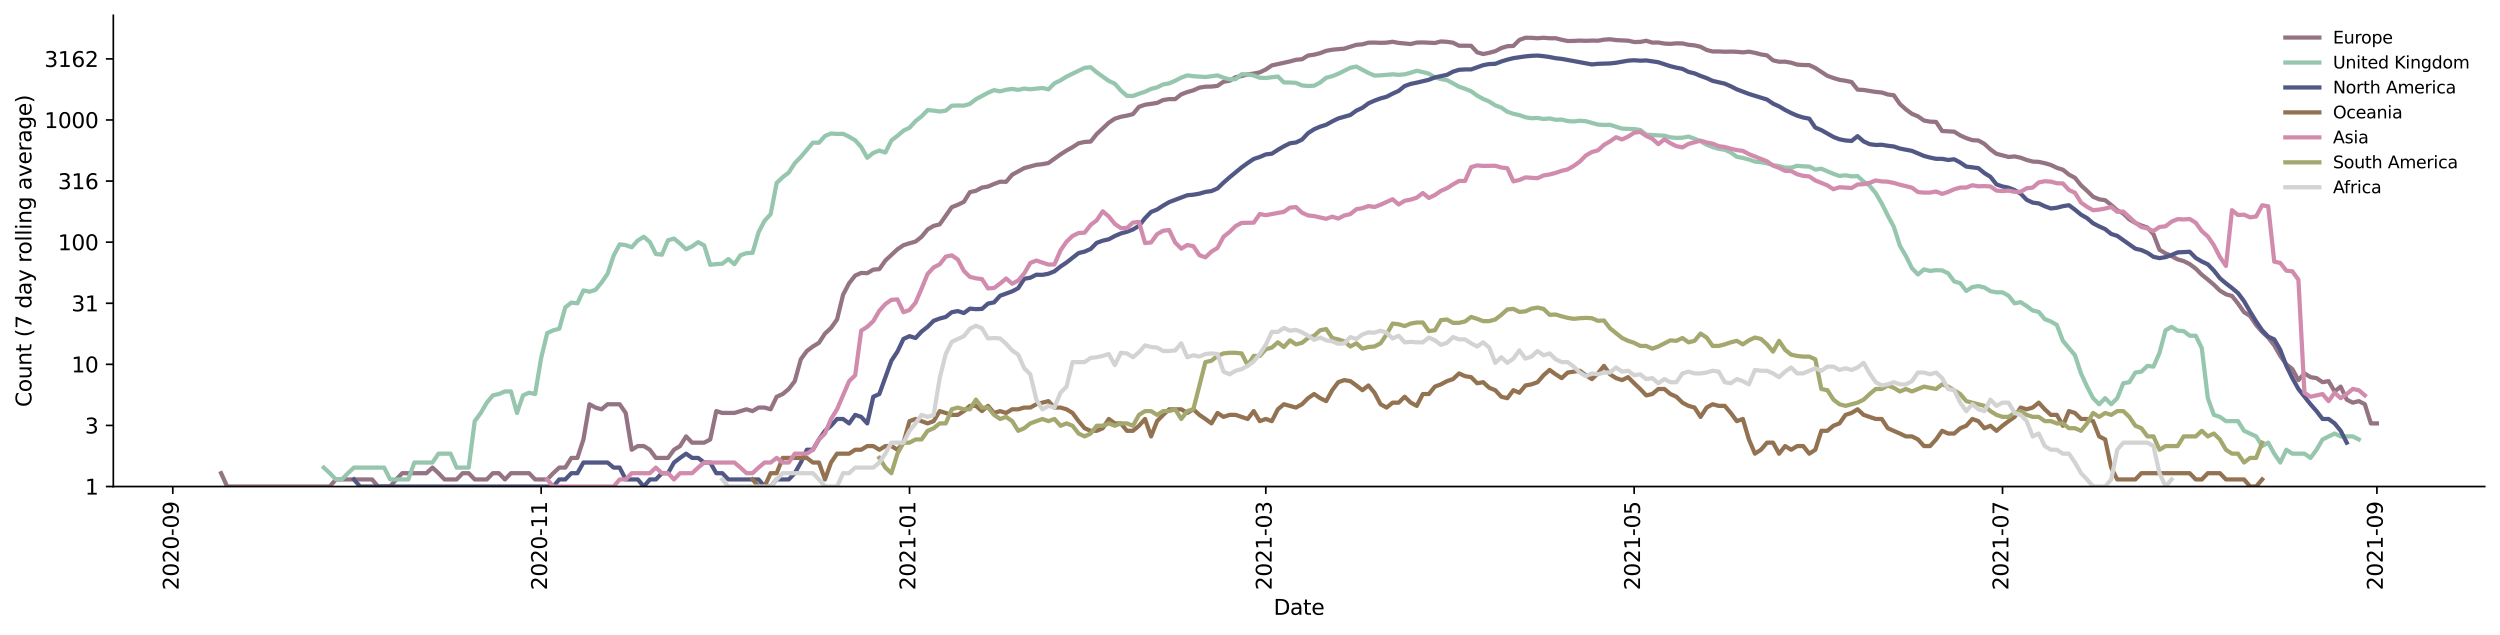 <?xml version="1.0" encoding="utf-8" standalone="no"?>
<!DOCTYPE svg PUBLIC "-//W3C//DTD SVG 1.1//EN"
  "http://www.w3.org/Graphics/SVG/1.1/DTD/svg11.dtd">
<svg height="298.621pt" version="1.1" viewBox="0 0 1176.528 298.621" width="1176.528pt" xmlns="http://www.w3.org/2000/svg" xmlns:xlink="http://www.w3.org/1999/xlink">
 <defs>
  <style type="text/css">*{stroke-linecap:butt;stroke-linejoin:round;}</style>
 </defs>
 <g id="figure_1">
  <g id="patch_1">
   <path d="M 0 298.621 
L 1176.528 298.621 
L 1176.528 0 
L 0 0 
z
" style="fill:#ffffff;"/>
  </g>
  <g id="axes_1">
   <g id="patch_2">
    <path d="M 53.328 228.96 
L 1169.328 228.96 
L 1169.328 7.2 
L 53.328 7.2 
z
" style="fill:#ffffff;"/>
   </g>
   <g id="matplotlib.axis_1">
    <g id="xtick_1">
     <g id="line2d_1">
      <defs>
       <path d="M 0 0 
L 0 3.5 
" id="m7e4ccd0bff" style="stroke:#000000;stroke-width:0.8;"/>
      </defs>
      <g>
       <use style="stroke:#000000;stroke-width:0.8;" x="81.32" xlink:href="#m7e4ccd0bff" y="228.96"/>
      </g>
     </g>
     <g id="text_1">
      <!-- 2020-09 -->
      <g transform="translate(84.08 277.743)rotate(-90)scale(0.1 -0.1)">
       <defs>
        <path d="M 1228 531 
L 3431 531 
L 3431 0 
L 469 0 
L 469 531 
Q 828 903 1448 1529 
Q 2069 2156 2228 2338 
Q 2531 2678 2651 2914 
Q 2772 3150 2772 3378 
Q 2772 3750 2511 3984 
Q 2250 4219 1831 4219 
Q 1534 4219 1204 4116 
Q 875 4013 500 3803 
L 500 4441 
Q 881 4594 1212 4672 
Q 1544 4750 1819 4750 
Q 2544 4750 2975 4387 
Q 3406 4025 3406 3419 
Q 3406 3131 3298 2873 
Q 3191 2616 2906 2266 
Q 2828 2175 2409 1742 
Q 1991 1309 1228 531 
z
" id="DejaVuSans-32" transform="scale(0.016)"/>
        <path d="M 2034 4250 
Q 1547 4250 1301 3770 
Q 1056 3291 1056 2328 
Q 1056 1369 1301 889 
Q 1547 409 2034 409 
Q 2525 409 2770 889 
Q 3016 1369 3016 2328 
Q 3016 3291 2770 3770 
Q 2525 4250 2034 4250 
z
M 2034 4750 
Q 2819 4750 3233 4129 
Q 3647 3509 3647 2328 
Q 3647 1150 3233 529 
Q 2819 -91 2034 -91 
Q 1250 -91 836 529 
Q 422 1150 422 2328 
Q 422 3509 836 4129 
Q 1250 4750 2034 4750 
z
" id="DejaVuSans-30" transform="scale(0.016)"/>
        <path d="M 313 2009 
L 1997 2009 
L 1997 1497 
L 313 1497 
L 313 2009 
z
" id="DejaVuSans-2d" transform="scale(0.016)"/>
        <path d="M 703 97 
L 703 672 
Q 941 559 1184 500 
Q 1428 441 1663 441 
Q 2288 441 2617 861 
Q 2947 1281 2994 2138 
Q 2813 1869 2534 1725 
Q 2256 1581 1919 1581 
Q 1219 1581 811 2004 
Q 403 2428 403 3163 
Q 403 3881 828 4315 
Q 1253 4750 1959 4750 
Q 2769 4750 3195 4129 
Q 3622 3509 3622 2328 
Q 3622 1225 3098 567 
Q 2575 -91 1691 -91 
Q 1453 -91 1209 -44 
Q 966 3 703 97 
z
M 1959 2075 
Q 2384 2075 2632 2365 
Q 2881 2656 2881 3163 
Q 2881 3666 2632 3958 
Q 2384 4250 1959 4250 
Q 1534 4250 1286 3958 
Q 1038 3666 1038 3163 
Q 1038 2656 1286 2365 
Q 1534 2075 1959 2075 
z
" id="DejaVuSans-39" transform="scale(0.016)"/>
       </defs>
       <use xlink:href="#DejaVuSans-32"/>
       <use x="63.623" xlink:href="#DejaVuSans-30"/>
       <use x="127.246" xlink:href="#DejaVuSans-32"/>
       <use x="190.869" xlink:href="#DejaVuSans-30"/>
       <use x="254.492" xlink:href="#DejaVuSans-2d"/>
       <use x="290.576" xlink:href="#DejaVuSans-30"/>
       <use x="354.199" xlink:href="#DejaVuSans-39"/>
      </g>
     </g>
    </g>
    <g id="xtick_2">
     <g id="line2d_2">
      <g>
       <use style="stroke:#000000;stroke-width:0.8;" x="254.674" xlink:href="#m7e4ccd0bff" y="228.96"/>
      </g>
     </g>
     <g id="text_2">
      <!-- 2020-11 -->
      <g transform="translate(257.434 277.743)rotate(-90)scale(0.1 -0.1)">
       <defs>
        <path d="M 794 531 
L 1825 531 
L 1825 4091 
L 703 3866 
L 703 4441 
L 1819 4666 
L 2450 4666 
L 2450 531 
L 3481 531 
L 3481 0 
L 794 0 
L 794 531 
z
" id="DejaVuSans-31" transform="scale(0.016)"/>
       </defs>
       <use xlink:href="#DejaVuSans-32"/>
       <use x="63.623" xlink:href="#DejaVuSans-30"/>
       <use x="127.246" xlink:href="#DejaVuSans-32"/>
       <use x="190.869" xlink:href="#DejaVuSans-30"/>
       <use x="254.492" xlink:href="#DejaVuSans-2d"/>
       <use x="290.576" xlink:href="#DejaVuSans-31"/>
       <use x="354.199" xlink:href="#DejaVuSans-31"/>
      </g>
     </g>
    </g>
    <g id="xtick_3">
     <g id="line2d_3">
      <g>
       <use style="stroke:#000000;stroke-width:0.8;" x="428.028" xlink:href="#m7e4ccd0bff" y="228.96"/>
      </g>
     </g>
     <g id="text_3">
      <!-- 2021-01 -->
      <g transform="translate(430.787 277.743)rotate(-90)scale(0.1 -0.1)">
       <use xlink:href="#DejaVuSans-32"/>
       <use x="63.623" xlink:href="#DejaVuSans-30"/>
       <use x="127.246" xlink:href="#DejaVuSans-32"/>
       <use x="190.869" xlink:href="#DejaVuSans-31"/>
       <use x="254.492" xlink:href="#DejaVuSans-2d"/>
       <use x="290.576" xlink:href="#DejaVuSans-30"/>
       <use x="354.199" xlink:href="#DejaVuSans-31"/>
      </g>
     </g>
    </g>
    <g id="xtick_4">
     <g id="line2d_4">
      <g>
       <use style="stroke:#000000;stroke-width:0.8;" x="595.698" xlink:href="#m7e4ccd0bff" y="228.96"/>
      </g>
     </g>
     <g id="text_4">
      <!-- 2021-03 -->
      <g transform="translate(598.457 277.743)rotate(-90)scale(0.1 -0.1)">
       <defs>
        <path d="M 2597 2516 
Q 3050 2419 3304 2112 
Q 3559 1806 3559 1356 
Q 3559 666 3084 287 
Q 2609 -91 1734 -91 
Q 1441 -91 1130 -33 
Q 819 25 488 141 
L 488 750 
Q 750 597 1062 519 
Q 1375 441 1716 441 
Q 2309 441 2620 675 
Q 2931 909 2931 1356 
Q 2931 1769 2642 2001 
Q 2353 2234 1838 2234 
L 1294 2234 
L 1294 2753 
L 1863 2753 
Q 2328 2753 2575 2939 
Q 2822 3125 2822 3475 
Q 2822 3834 2567 4026 
Q 2313 4219 1838 4219 
Q 1578 4219 1281 4162 
Q 984 4106 628 3988 
L 628 4550 
Q 988 4650 1302 4700 
Q 1616 4750 1894 4750 
Q 2613 4750 3031 4423 
Q 3450 4097 3450 3541 
Q 3450 3153 3228 2886 
Q 3006 2619 2597 2516 
z
" id="DejaVuSans-33" transform="scale(0.016)"/>
       </defs>
       <use xlink:href="#DejaVuSans-32"/>
       <use x="63.623" xlink:href="#DejaVuSans-30"/>
       <use x="127.246" xlink:href="#DejaVuSans-32"/>
       <use x="190.869" xlink:href="#DejaVuSans-31"/>
       <use x="254.492" xlink:href="#DejaVuSans-2d"/>
       <use x="290.576" xlink:href="#DejaVuSans-30"/>
       <use x="354.199" xlink:href="#DejaVuSans-33"/>
      </g>
     </g>
    </g>
    <g id="xtick_5">
     <g id="line2d_5">
      <g>
       <use style="stroke:#000000;stroke-width:0.8;" x="769.052" xlink:href="#m7e4ccd0bff" y="228.96"/>
      </g>
     </g>
     <g id="text_5">
      <!-- 2021-05 -->
      <g transform="translate(771.811 277.743)rotate(-90)scale(0.1 -0.1)">
       <defs>
        <path d="M 691 4666 
L 3169 4666 
L 3169 4134 
L 1269 4134 
L 1269 2991 
Q 1406 3038 1543 3061 
Q 1681 3084 1819 3084 
Q 2600 3084 3056 2656 
Q 3513 2228 3513 1497 
Q 3513 744 3044 326 
Q 2575 -91 1722 -91 
Q 1428 -91 1123 -41 
Q 819 9 494 109 
L 494 744 
Q 775 591 1075 516 
Q 1375 441 1709 441 
Q 2250 441 2565 725 
Q 2881 1009 2881 1497 
Q 2881 1984 2565 2268 
Q 2250 2553 1709 2553 
Q 1456 2553 1204 2497 
Q 953 2441 691 2322 
L 691 4666 
z
" id="DejaVuSans-35" transform="scale(0.016)"/>
       </defs>
       <use xlink:href="#DejaVuSans-32"/>
       <use x="63.623" xlink:href="#DejaVuSans-30"/>
       <use x="127.246" xlink:href="#DejaVuSans-32"/>
       <use x="190.869" xlink:href="#DejaVuSans-31"/>
       <use x="254.492" xlink:href="#DejaVuSans-2d"/>
       <use x="290.576" xlink:href="#DejaVuSans-30"/>
       <use x="354.199" xlink:href="#DejaVuSans-35"/>
      </g>
     </g>
    </g>
    <g id="xtick_6">
     <g id="line2d_6">
      <g>
       <use style="stroke:#000000;stroke-width:0.8;" x="942.405" xlink:href="#m7e4ccd0bff" y="228.96"/>
      </g>
     </g>
     <g id="text_6">
      <!-- 2021-07 -->
      <g transform="translate(945.165 277.743)rotate(-90)scale(0.1 -0.1)">
       <defs>
        <path d="M 525 4666 
L 3525 4666 
L 3525 4397 
L 1831 0 
L 1172 0 
L 2766 4134 
L 525 4134 
L 525 4666 
z
" id="DejaVuSans-37" transform="scale(0.016)"/>
       </defs>
       <use xlink:href="#DejaVuSans-32"/>
       <use x="63.623" xlink:href="#DejaVuSans-30"/>
       <use x="127.246" xlink:href="#DejaVuSans-32"/>
       <use x="190.869" xlink:href="#DejaVuSans-31"/>
       <use x="254.492" xlink:href="#DejaVuSans-2d"/>
       <use x="290.576" xlink:href="#DejaVuSans-30"/>
       <use x="354.199" xlink:href="#DejaVuSans-37"/>
      </g>
     </g>
    </g>
    <g id="xtick_7">
     <g id="line2d_7">
      <g>
       <use style="stroke:#000000;stroke-width:0.8;" x="1118.601" xlink:href="#m7e4ccd0bff" y="228.96"/>
      </g>
     </g>
     <g id="text_7">
      <!-- 2021-09 -->
      <g transform="translate(1121.36 277.743)rotate(-90)scale(0.1 -0.1)">
       <use xlink:href="#DejaVuSans-32"/>
       <use x="63.623" xlink:href="#DejaVuSans-30"/>
       <use x="127.246" xlink:href="#DejaVuSans-32"/>
       <use x="190.869" xlink:href="#DejaVuSans-31"/>
       <use x="254.492" xlink:href="#DejaVuSans-2d"/>
       <use x="290.576" xlink:href="#DejaVuSans-30"/>
       <use x="354.199" xlink:href="#DejaVuSans-39"/>
      </g>
     </g>
    </g>
    <g id="text_8">
     <!-- Date -->
     <g transform="translate(599.377 289.341)scale(0.1 -0.1)">
      <defs>
       <path d="M 1259 4147 
L 1259 519 
L 2022 519 
Q 2988 519 3436 956 
Q 3884 1394 3884 2338 
Q 3884 3275 3436 3711 
Q 2988 4147 2022 4147 
L 1259 4147 
z
M 628 4666 
L 1925 4666 
Q 3281 4666 3915 4102 
Q 4550 3538 4550 2338 
Q 4550 1131 3912 565 
Q 3275 0 1925 0 
L 628 0 
L 628 4666 
z
" id="DejaVuSans-44" transform="scale(0.016)"/>
       <path d="M 2194 1759 
Q 1497 1759 1228 1600 
Q 959 1441 959 1056 
Q 959 750 1161 570 
Q 1363 391 1709 391 
Q 2188 391 2477 730 
Q 2766 1069 2766 1631 
L 2766 1759 
L 2194 1759 
z
M 3341 1997 
L 3341 0 
L 2766 0 
L 2766 531 
Q 2569 213 2275 61 
Q 1981 -91 1556 -91 
Q 1019 -91 701 211 
Q 384 513 384 1019 
Q 384 1609 779 1909 
Q 1175 2209 1959 2209 
L 2766 2209 
L 2766 2266 
Q 2766 2663 2505 2880 
Q 2244 3097 1772 3097 
Q 1472 3097 1187 3025 
Q 903 2953 641 2809 
L 641 3341 
Q 956 3463 1253 3523 
Q 1550 3584 1831 3584 
Q 2591 3584 2966 3190 
Q 3341 2797 3341 1997 
z
" id="DejaVuSans-61" transform="scale(0.016)"/>
       <path d="M 1172 4494 
L 1172 3500 
L 2356 3500 
L 2356 3053 
L 1172 3053 
L 1172 1153 
Q 1172 725 1289 603 
Q 1406 481 1766 481 
L 2356 481 
L 2356 0 
L 1766 0 
Q 1100 0 847 248 
Q 594 497 594 1153 
L 594 3053 
L 172 3053 
L 172 3500 
L 594 3500 
L 594 4494 
L 1172 4494 
z
" id="DejaVuSans-74" transform="scale(0.016)"/>
       <path d="M 3597 1894 
L 3597 1613 
L 953 1613 
Q 991 1019 1311 708 
Q 1631 397 2203 397 
Q 2534 397 2845 478 
Q 3156 559 3463 722 
L 3463 178 
Q 3153 47 2828 -22 
Q 2503 -91 2169 -91 
Q 1331 -91 842 396 
Q 353 884 353 1716 
Q 353 2575 817 3079 
Q 1281 3584 2069 3584 
Q 2775 3584 3186 3129 
Q 3597 2675 3597 1894 
z
M 3022 2063 
Q 3016 2534 2758 2815 
Q 2500 3097 2075 3097 
Q 1594 3097 1305 2825 
Q 1016 2553 972 2059 
L 3022 2063 
z
" id="DejaVuSans-65" transform="scale(0.016)"/>
      </defs>
      <use xlink:href="#DejaVuSans-44"/>
      <use x="77.002" xlink:href="#DejaVuSans-61"/>
      <use x="138.281" xlink:href="#DejaVuSans-74"/>
      <use x="177.49" xlink:href="#DejaVuSans-65"/>
     </g>
    </g>
   </g>
   <g id="matplotlib.axis_2">
    <g id="ytick_1">
     <g id="line2d_8">
      <defs>
       <path d="M 0 0 
L -3.5 0 
" id="mbf9096d9d0" style="stroke:#000000;stroke-width:0.8;"/>
      </defs>
      <g>
       <use style="stroke:#000000;stroke-width:0.8;" x="53.328" xlink:href="#mbf9096d9d0" y="228.96"/>
      </g>
     </g>
     <g id="text_9">
      <!-- 1 -->
      <g transform="translate(39.966 232.759)scale(0.1 -0.1)">
       <use xlink:href="#DejaVuSans-31"/>
      </g>
     </g>
    </g>
    <g id="ytick_2">
     <g id="line2d_9">
      <g>
       <use style="stroke:#000000;stroke-width:0.8;" x="53.328" xlink:href="#mbf9096d9d0" y="200.211"/>
      </g>
     </g>
     <g id="text_10">
      <!-- 3 -->
      <g transform="translate(39.966 204.01)scale(0.1 -0.1)">
       <use xlink:href="#DejaVuSans-33"/>
      </g>
     </g>
    </g>
    <g id="ytick_3">
     <g id="line2d_10">
      <g>
       <use style="stroke:#000000;stroke-width:0.8;" x="53.328" xlink:href="#mbf9096d9d0" y="171.462"/>
      </g>
     </g>
     <g id="text_11">
      <!-- 10 -->
      <g transform="translate(33.603 175.261)scale(0.1 -0.1)">
       <use xlink:href="#DejaVuSans-31"/>
       <use x="63.623" xlink:href="#DejaVuSans-30"/>
      </g>
     </g>
    </g>
    <g id="ytick_4">
     <g id="line2d_11">
      <g>
       <use style="stroke:#000000;stroke-width:0.8;" x="53.328" xlink:href="#mbf9096d9d0" y="142.713"/>
      </g>
     </g>
     <g id="text_12">
      <!-- 31 -->
      <g transform="translate(33.603 146.512)scale(0.1 -0.1)">
       <use xlink:href="#DejaVuSans-33"/>
       <use x="63.623" xlink:href="#DejaVuSans-31"/>
      </g>
     </g>
    </g>
    <g id="ytick_5">
     <g id="line2d_12">
      <g>
       <use style="stroke:#000000;stroke-width:0.8;" x="53.328" xlink:href="#mbf9096d9d0" y="113.963"/>
      </g>
     </g>
     <g id="text_13">
      <!-- 100 -->
      <g transform="translate(27.241 117.763)scale(0.1 -0.1)">
       <use xlink:href="#DejaVuSans-31"/>
       <use x="63.623" xlink:href="#DejaVuSans-30"/>
       <use x="127.246" xlink:href="#DejaVuSans-30"/>
      </g>
     </g>
    </g>
    <g id="ytick_6">
     <g id="line2d_13">
      <g>
       <use style="stroke:#000000;stroke-width:0.8;" x="53.328" xlink:href="#mbf9096d9d0" y="85.214"/>
      </g>
     </g>
     <g id="text_14">
      <!-- 316 -->
      <g transform="translate(27.241 89.013)scale(0.1 -0.1)">
       <defs>
        <path d="M 2113 2584 
Q 1688 2584 1439 2293 
Q 1191 2003 1191 1497 
Q 1191 994 1439 701 
Q 1688 409 2113 409 
Q 2538 409 2786 701 
Q 3034 994 3034 1497 
Q 3034 2003 2786 2293 
Q 2538 2584 2113 2584 
z
M 3366 4563 
L 3366 3988 
Q 3128 4100 2886 4159 
Q 2644 4219 2406 4219 
Q 1781 4219 1451 3797 
Q 1122 3375 1075 2522 
Q 1259 2794 1537 2939 
Q 1816 3084 2150 3084 
Q 2853 3084 3261 2657 
Q 3669 2231 3669 1497 
Q 3669 778 3244 343 
Q 2819 -91 2113 -91 
Q 1303 -91 875 529 
Q 447 1150 447 2328 
Q 447 3434 972 4092 
Q 1497 4750 2381 4750 
Q 2619 4750 2861 4703 
Q 3103 4656 3366 4563 
z
" id="DejaVuSans-36" transform="scale(0.016)"/>
       </defs>
       <use xlink:href="#DejaVuSans-33"/>
       <use x="63.623" xlink:href="#DejaVuSans-31"/>
       <use x="127.246" xlink:href="#DejaVuSans-36"/>
      </g>
     </g>
    </g>
    <g id="ytick_7">
     <g id="line2d_14">
      <g>
       <use style="stroke:#000000;stroke-width:0.8;" x="53.328" xlink:href="#mbf9096d9d0" y="56.465"/>
      </g>
     </g>
     <g id="text_15">
      <!-- 1000 -->
      <g transform="translate(20.878 60.264)scale(0.1 -0.1)">
       <use xlink:href="#DejaVuSans-31"/>
       <use x="63.623" xlink:href="#DejaVuSans-30"/>
       <use x="127.246" xlink:href="#DejaVuSans-30"/>
       <use x="190.869" xlink:href="#DejaVuSans-30"/>
      </g>
     </g>
    </g>
    <g id="ytick_8">
     <g id="line2d_15">
      <g>
       <use style="stroke:#000000;stroke-width:0.8;" x="53.328" xlink:href="#mbf9096d9d0" y="27.716"/>
      </g>
     </g>
     <g id="text_16">
      <!-- 3162 -->
      <g transform="translate(20.878 31.515)scale(0.1 -0.1)">
       <use xlink:href="#DejaVuSans-33"/>
       <use x="63.623" xlink:href="#DejaVuSans-31"/>
       <use x="127.246" xlink:href="#DejaVuSans-36"/>
       <use x="190.869" xlink:href="#DejaVuSans-32"/>
      </g>
     </g>
    </g>
    <g id="text_17">
     <!-- Count (7 day rolling average) -->
     <g transform="translate(14.798 191.548)rotate(-90)scale(0.1 -0.1)">
      <defs>
       <path d="M 4122 4306 
L 4122 3641 
Q 3803 3938 3442 4084 
Q 3081 4231 2675 4231 
Q 1875 4231 1450 3742 
Q 1025 3253 1025 2328 
Q 1025 1406 1450 917 
Q 1875 428 2675 428 
Q 3081 428 3442 575 
Q 3803 722 4122 1019 
L 4122 359 
Q 3791 134 3420 21 
Q 3050 -91 2638 -91 
Q 1578 -91 968 557 
Q 359 1206 359 2328 
Q 359 3453 968 4101 
Q 1578 4750 2638 4750 
Q 3056 4750 3426 4639 
Q 3797 4528 4122 4306 
z
" id="DejaVuSans-43" transform="scale(0.016)"/>
       <path d="M 1959 3097 
Q 1497 3097 1228 2736 
Q 959 2375 959 1747 
Q 959 1119 1226 758 
Q 1494 397 1959 397 
Q 2419 397 2687 759 
Q 2956 1122 2956 1747 
Q 2956 2369 2687 2733 
Q 2419 3097 1959 3097 
z
M 1959 3584 
Q 2709 3584 3137 3096 
Q 3566 2609 3566 1747 
Q 3566 888 3137 398 
Q 2709 -91 1959 -91 
Q 1206 -91 779 398 
Q 353 888 353 1747 
Q 353 2609 779 3096 
Q 1206 3584 1959 3584 
z
" id="DejaVuSans-6f" transform="scale(0.016)"/>
       <path d="M 544 1381 
L 544 3500 
L 1119 3500 
L 1119 1403 
Q 1119 906 1312 657 
Q 1506 409 1894 409 
Q 2359 409 2629 706 
Q 2900 1003 2900 1516 
L 2900 3500 
L 3475 3500 
L 3475 0 
L 2900 0 
L 2900 538 
Q 2691 219 2414 64 
Q 2138 -91 1772 -91 
Q 1169 -91 856 284 
Q 544 659 544 1381 
z
M 1991 3584 
L 1991 3584 
z
" id="DejaVuSans-75" transform="scale(0.016)"/>
       <path d="M 3513 2113 
L 3513 0 
L 2938 0 
L 2938 2094 
Q 2938 2591 2744 2837 
Q 2550 3084 2163 3084 
Q 1697 3084 1428 2787 
Q 1159 2491 1159 1978 
L 1159 0 
L 581 0 
L 581 3500 
L 1159 3500 
L 1159 2956 
Q 1366 3272 1645 3428 
Q 1925 3584 2291 3584 
Q 2894 3584 3203 3211 
Q 3513 2838 3513 2113 
z
" id="DejaVuSans-6e" transform="scale(0.016)"/>
       <path id="DejaVuSans-20" transform="scale(0.016)"/>
       <path d="M 1984 4856 
Q 1566 4138 1362 3434 
Q 1159 2731 1159 2009 
Q 1159 1288 1364 580 
Q 1569 -128 1984 -844 
L 1484 -844 
Q 1016 -109 783 600 
Q 550 1309 550 2009 
Q 550 2706 781 3412 
Q 1013 4119 1484 4856 
L 1984 4856 
z
" id="DejaVuSans-28" transform="scale(0.016)"/>
       <path d="M 2906 2969 
L 2906 4863 
L 3481 4863 
L 3481 0 
L 2906 0 
L 2906 525 
Q 2725 213 2448 61 
Q 2172 -91 1784 -91 
Q 1150 -91 751 415 
Q 353 922 353 1747 
Q 353 2572 751 3078 
Q 1150 3584 1784 3584 
Q 2172 3584 2448 3432 
Q 2725 3281 2906 2969 
z
M 947 1747 
Q 947 1113 1208 752 
Q 1469 391 1925 391 
Q 2381 391 2643 752 
Q 2906 1113 2906 1747 
Q 2906 2381 2643 2742 
Q 2381 3103 1925 3103 
Q 1469 3103 1208 2742 
Q 947 2381 947 1747 
z
" id="DejaVuSans-64" transform="scale(0.016)"/>
       <path d="M 2059 -325 
Q 1816 -950 1584 -1140 
Q 1353 -1331 966 -1331 
L 506 -1331 
L 506 -850 
L 844 -850 
Q 1081 -850 1212 -737 
Q 1344 -625 1503 -206 
L 1606 56 
L 191 3500 
L 800 3500 
L 1894 763 
L 2988 3500 
L 3597 3500 
L 2059 -325 
z
" id="DejaVuSans-79" transform="scale(0.016)"/>
       <path d="M 2631 2963 
Q 2534 3019 2420 3045 
Q 2306 3072 2169 3072 
Q 1681 3072 1420 2755 
Q 1159 2438 1159 1844 
L 1159 0 
L 581 0 
L 581 3500 
L 1159 3500 
L 1159 2956 
Q 1341 3275 1631 3429 
Q 1922 3584 2338 3584 
Q 2397 3584 2469 3576 
Q 2541 3569 2628 3553 
L 2631 2963 
z
" id="DejaVuSans-72" transform="scale(0.016)"/>
       <path d="M 603 4863 
L 1178 4863 
L 1178 0 
L 603 0 
L 603 4863 
z
" id="DejaVuSans-6c" transform="scale(0.016)"/>
       <path d="M 603 3500 
L 1178 3500 
L 1178 0 
L 603 0 
L 603 3500 
z
M 603 4863 
L 1178 4863 
L 1178 4134 
L 603 4134 
L 603 4863 
z
" id="DejaVuSans-69" transform="scale(0.016)"/>
       <path d="M 2906 1791 
Q 2906 2416 2648 2759 
Q 2391 3103 1925 3103 
Q 1463 3103 1205 2759 
Q 947 2416 947 1791 
Q 947 1169 1205 825 
Q 1463 481 1925 481 
Q 2391 481 2648 825 
Q 2906 1169 2906 1791 
z
M 3481 434 
Q 3481 -459 3084 -895 
Q 2688 -1331 1869 -1331 
Q 1566 -1331 1297 -1286 
Q 1028 -1241 775 -1147 
L 775 -588 
Q 1028 -725 1275 -790 
Q 1522 -856 1778 -856 
Q 2344 -856 2625 -561 
Q 2906 -266 2906 331 
L 2906 616 
Q 2728 306 2450 153 
Q 2172 0 1784 0 
Q 1141 0 747 490 
Q 353 981 353 1791 
Q 353 2603 747 3093 
Q 1141 3584 1784 3584 
Q 2172 3584 2450 3431 
Q 2728 3278 2906 2969 
L 2906 3500 
L 3481 3500 
L 3481 434 
z
" id="DejaVuSans-67" transform="scale(0.016)"/>
       <path d="M 191 3500 
L 800 3500 
L 1894 563 
L 2988 3500 
L 3597 3500 
L 2284 0 
L 1503 0 
L 191 3500 
z
" id="DejaVuSans-76" transform="scale(0.016)"/>
       <path d="M 513 4856 
L 1013 4856 
Q 1481 4119 1714 3412 
Q 1947 2706 1947 2009 
Q 1947 1309 1714 600 
Q 1481 -109 1013 -844 
L 513 -844 
Q 928 -128 1133 580 
Q 1338 1288 1338 2009 
Q 1338 2731 1133 3434 
Q 928 4138 513 4856 
z
" id="DejaVuSans-29" transform="scale(0.016)"/>
      </defs>
      <use xlink:href="#DejaVuSans-43"/>
      <use x="69.824" xlink:href="#DejaVuSans-6f"/>
      <use x="131.006" xlink:href="#DejaVuSans-75"/>
      <use x="194.385" xlink:href="#DejaVuSans-6e"/>
      <use x="257.764" xlink:href="#DejaVuSans-74"/>
      <use x="296.973" xlink:href="#DejaVuSans-20"/>
      <use x="328.76" xlink:href="#DejaVuSans-28"/>
      <use x="367.773" xlink:href="#DejaVuSans-37"/>
      <use x="431.396" xlink:href="#DejaVuSans-20"/>
      <use x="463.184" xlink:href="#DejaVuSans-64"/>
      <use x="526.66" xlink:href="#DejaVuSans-61"/>
      <use x="587.939" xlink:href="#DejaVuSans-79"/>
      <use x="647.119" xlink:href="#DejaVuSans-20"/>
      <use x="678.906" xlink:href="#DejaVuSans-72"/>
      <use x="717.77" xlink:href="#DejaVuSans-6f"/>
      <use x="778.951" xlink:href="#DejaVuSans-6c"/>
      <use x="806.734" xlink:href="#DejaVuSans-6c"/>
      <use x="834.518" xlink:href="#DejaVuSans-69"/>
      <use x="862.301" xlink:href="#DejaVuSans-6e"/>
      <use x="925.68" xlink:href="#DejaVuSans-67"/>
      <use x="989.156" xlink:href="#DejaVuSans-20"/>
      <use x="1020.943" xlink:href="#DejaVuSans-61"/>
      <use x="1082.223" xlink:href="#DejaVuSans-76"/>
      <use x="1141.402" xlink:href="#DejaVuSans-65"/>
      <use x="1202.926" xlink:href="#DejaVuSans-72"/>
      <use x="1244.039" xlink:href="#DejaVuSans-61"/>
      <use x="1305.318" xlink:href="#DejaVuSans-67"/>
      <use x="1368.795" xlink:href="#DejaVuSans-65"/>
      <use x="1430.318" xlink:href="#DejaVuSans-29"/>
     </g>
    </g>
   </g>
   <g id="line2d_16">
    <path clip-path="url(#pb48781af7d)" d="M 104.055 222.684 
L 106.897 228.96 
L 155.209 228.96 
L 158.051 225.626 
L 175.102 225.626 
L 177.944 228.96 
L 183.628 228.96 
L 186.469 225.626 
L 189.311 222.684 
L 200.679 222.684 
L 203.521 220.053 
L 206.363 222.684 
L 209.204 225.626 
L 214.888 225.626 
L 217.73 222.684 
L 220.572 222.684 
L 223.414 225.626 
L 229.097 225.626 
L 231.939 222.684 
L 234.781 222.684 
L 237.623 225.626 
L 240.465 222.684 
L 248.99 222.684 
L 251.832 225.626 
L 257.516 225.626 
L 260.358 222.684 
L 263.2 220.053 
L 266.042 220.053 
L 268.884 215.501 
L 271.725 215.501 
L 274.567 206.803 
L 277.409 190.24 
L 280.251 191.801 
L 283.093 192.62 
L 285.935 190.24 
L 291.618 190.24 
L 294.46 194.343 
L 297.302 211.651 
L 300.144 209.928 
L 302.986 209.928 
L 305.828 211.651 
L 308.67 215.501 
L 314.353 215.501 
L 317.195 211.651 
L 320.037 209.928 
L 322.879 205.376 
L 325.721 208.317 
L 331.405 208.317 
L 334.246 206.803 
L 337.088 193.466 
L 339.93 194.343 
L 345.614 194.343 
L 351.298 192.62 
L 354.139 193.466 
L 356.981 191.801 
L 359.823 191.801 
L 362.665 192.62 
L 365.507 186.717 
L 368.349 185.436 
L 371.191 183.056 
L 374.032 179.369 
L 376.874 169.082 
L 379.716 165.186 
L 382.558 163.06 
L 385.4 161.337 
L 388.242 156.983 
L 391.084 154.332 
L 393.926 150.355 
L 396.767 138.695 
L 399.609 133.277 
L 402.451 129.683 
L 405.293 128.442 
L 408.135 128.57 
L 410.977 126.898 
L 413.819 126.66 
L 416.66 122.616 
L 422.344 117.318 
L 425.186 115.395 
L 428.028 114.468 
L 430.87 113.68 
L 433.712 111.422 
L 436.553 107.967 
L 439.395 106.311 
L 442.237 105.587 
L 447.921 97.489 
L 450.763 96.371 
L 453.605 94.999 
L 456.447 90.435 
L 459.288 89.776 
L 462.13 88.278 
L 464.972 87.786 
L 467.814 86.565 
L 470.656 85.516 
L 473.498 85.562 
L 476.34 82.216 
L 482.023 79.106 
L 487.707 77.565 
L 490.549 77.26 
L 493.391 76.732 
L 499.074 72.658 
L 501.916 70.861 
L 504.758 69.263 
L 507.6 67.415 
L 510.442 66.814 
L 513.284 66.62 
L 516.126 63.094 
L 521.809 57.75 
L 524.651 55.862 
L 527.493 54.956 
L 530.335 54.408 
L 533.177 53.712 
L 536.019 50.276 
L 538.861 49.288 
L 544.544 48.438 
L 547.386 47.071 
L 550.228 46.637 
L 553.07 46.656 
L 555.912 44.399 
L 558.754 43.328 
L 561.596 42.519 
L 564.437 41.254 
L 567.279 40.797 
L 570.121 40.736 
L 572.963 40.402 
L 575.805 38.449 
L 578.647 38.023 
L 581.489 36.33 
L 584.33 35.791 
L 587.172 35.005 
L 590.014 34.618 
L 592.856 34.06 
L 595.698 32.683 
L 598.54 30.784 
L 607.065 28.908 
L 609.907 28.137 
L 612.749 27.873 
L 615.591 26.128 
L 618.433 25.737 
L 621.275 25.013 
L 624.117 23.926 
L 626.958 23.398 
L 632.642 22.887 
L 638.326 21.085 
L 641.168 20.856 
L 644.01 20.076 
L 646.851 20.032 
L 649.693 20.159 
L 652.535 20.072 
L 655.377 19.658 
L 658.219 20.187 
L 663.903 20.722 
L 666.744 20.031 
L 669.586 19.962 
L 675.27 20.229 
L 678.112 19.512 
L 680.954 19.679 
L 683.796 20.08 
L 686.638 21.51 
L 692.321 21.546 
L 695.163 24.611 
L 698.005 25.431 
L 700.847 24.839 
L 703.689 24.091 
L 706.531 22.607 
L 709.372 21.761 
L 712.214 21.613 
L 715.056 18.777 
L 717.898 17.76 
L 720.74 17.783 
L 723.582 18.008 
L 726.424 17.76 
L 729.265 18.015 
L 732.107 18.003 
L 734.949 18.718 
L 737.791 19.287 
L 740.633 19.27 
L 743.475 19.094 
L 746.317 19.219 
L 749.159 19.098 
L 752 19.168 
L 754.842 18.663 
L 757.684 18.479 
L 760.526 18.868 
L 766.21 19.144 
L 769.052 19.775 
L 771.893 19.727 
L 774.735 19.179 
L 777.577 20.048 
L 780.419 19.998 
L 783.261 20.503 
L 786.103 20.649 
L 788.945 20.388 
L 791.786 20.433 
L 794.628 21.091 
L 797.47 21.35 
L 800.312 22.013 
L 803.154 23.511 
L 805.996 24.229 
L 808.838 24.212 
L 811.68 24.36 
L 814.521 24.277 
L 817.363 24.378 
L 820.205 24.644 
L 823.047 24.313 
L 825.889 24.862 
L 828.731 25.61 
L 831.573 26.052 
L 834.414 28.4 
L 837.256 29.048 
L 840.098 29.028 
L 842.94 29.508 
L 845.782 30.404 
L 848.624 30.597 
L 851.466 30.637 
L 854.307 31.988 
L 859.991 35.683 
L 862.833 36.704 
L 865.675 37.567 
L 868.517 38.003 
L 871.359 38.604 
L 874.201 42.179 
L 877.042 42.338 
L 882.726 43.259 
L 885.568 43.529 
L 888.41 44.454 
L 891.252 44.84 
L 894.094 48.932 
L 896.935 51.476 
L 899.777 53.568 
L 902.619 54.759 
L 905.461 56.734 
L 908.303 57.24 
L 911.145 57.37 
L 913.987 61.652 
L 919.67 61.966 
L 922.512 63.73 
L 925.354 65.007 
L 928.196 65.965 
L 931.038 66.122 
L 933.88 67.71 
L 936.722 70.309 
L 939.563 72.373 
L 945.247 73.867 
L 948.089 73.617 
L 950.931 74.213 
L 953.773 75.281 
L 956.615 76.027 
L 959.456 76.184 
L 962.298 76.804 
L 965.14 77.615 
L 967.982 78.974 
L 970.824 79.869 
L 973.666 82.166 
L 976.508 83.679 
L 979.35 87.229 
L 982.191 89.803 
L 985.033 92.582 
L 987.875 93.793 
L 990.717 94.226 
L 993.559 96.495 
L 996.401 98.99 
L 999.243 100.483 
L 1002.084 103.228 
L 1004.926 104.907 
L 1007.768 106.128 
L 1010.61 107.112 
L 1013.452 110.226 
L 1016.294 117.564 
L 1019.136 119.225 
L 1021.977 120.536 
L 1024.819 122.068 
L 1027.661 122.87 
L 1030.503 124.285 
L 1033.345 126.424 
L 1036.187 129.284 
L 1039.029 131.559 
L 1041.871 133.983 
L 1044.712 136.755 
L 1047.554 138.504 
L 1050.396 139.278 
L 1053.238 142.866 
L 1056.08 146.925 
L 1058.922 148.724 
L 1061.764 152.935 
L 1064.605 156.196 
L 1067.447 158.849 
L 1070.289 162.555 
L 1073.131 167.511 
L 1075.973 171.462 
L 1078.815 173.699 
L 1081.657 178.884 
L 1084.498 175.731 
L 1087.34 177.484 
L 1090.182 177.942 
L 1093.024 179.864 
L 1095.866 179.369 
L 1098.708 184.218 
L 1101.55 181.946 
L 1104.392 188.067 
L 1107.233 189.494 
L 1110.075 188.77 
L 1112.917 190.24 
L 1115.759 199.255 
L 1118.601 199.255 
L 1118.601 199.255 
" style="fill:none;stroke:#947383;stroke-linecap:square;stroke-width:2;"/>
   </g>
   <g id="line2d_17">
    <path clip-path="url(#pb48781af7d)" d="M 152.367 220.053 
L 155.209 222.684 
L 158.051 225.626 
L 160.893 225.626 
L 163.735 222.684 
L 166.576 220.053 
L 180.786 220.053 
L 183.628 225.626 
L 192.153 225.626 
L 194.995 217.673 
L 203.521 217.673 
L 206.363 213.502 
L 212.046 213.502 
L 214.888 220.053 
L 220.572 220.053 
L 223.414 198.192 
L 226.256 194.343 
L 229.097 189.494 
L 231.939 186.068 
L 234.781 185.436 
L 237.623 184.218 
L 240.465 184.218 
L 243.307 194.343 
L 246.149 186.068 
L 248.99 184.819 
L 251.832 185.436 
L 254.674 168.441 
L 257.516 156.784 
L 260.358 155.434 
L 263.2 154.694 
L 266.042 144.63 
L 268.884 142.416 
L 271.725 142.753 
L 274.567 136.667 
L 277.409 137.294 
L 280.251 136.402 
L 283.093 132.969 
L 285.935 128.827 
L 288.777 120.305 
L 291.618 114.983 
L 294.46 115.357 
L 297.302 116.358 
L 300.144 113.191 
L 302.986 111.422 
L 305.828 113.892 
L 308.67 119.536 
L 311.511 119.85 
L 314.353 113.087 
L 317.195 112.274 
L 320.037 114.614 
L 322.879 117.318 
L 325.721 115.93 
L 328.563 113.963 
L 331.405 115.509 
L 334.246 124.611 
L 337.088 124.285 
L 339.93 124.124 
L 342.772 121.92 
L 345.614 124.339 
L 348.456 120.122 
L 351.298 119.137 
L 354.139 119.006 
L 356.981 109.351 
L 359.823 103.886 
L 362.665 100.818 
L 365.507 86.105 
L 368.349 83.383 
L 371.191 81.216 
L 374.032 76.804 
L 376.874 73.852 
L 382.558 67.124 
L 385.4 67.189 
L 388.242 64.013 
L 391.084 62.821 
L 393.926 63.038 
L 396.767 62.992 
L 399.609 64.334 
L 402.451 66.027 
L 405.293 69.174 
L 408.135 74.249 
L 410.977 71.965 
L 413.819 70.861 
L 416.66 71.779 
L 419.502 66.111 
L 422.344 63.917 
L 425.186 61.477 
L 428.028 60.115 
L 430.87 56.991 
L 433.712 54.759 
L 436.553 51.829 
L 439.395 52.055 
L 442.237 52.478 
L 445.079 52.067 
L 447.921 49.747 
L 450.763 49.635 
L 453.605 49.711 
L 456.447 48.874 
L 459.288 46.697 
L 464.972 43.64 
L 467.814 42.405 
L 470.656 43.002 
L 473.498 42.237 
L 476.34 41.853 
L 479.181 42.298 
L 482.023 41.667 
L 484.865 42.026 
L 490.549 41.386 
L 493.391 42.064 
L 496.233 39.187 
L 499.074 37.828 
L 501.916 36.056 
L 510.442 31.927 
L 513.284 31.643 
L 516.126 34.019 
L 521.809 38.079 
L 524.651 39.404 
L 527.493 42.618 
L 530.335 45.106 
L 533.177 45.158 
L 536.019 44.097 
L 538.861 43.175 
L 541.702 41.835 
L 544.544 41.124 
L 547.386 39.725 
L 550.228 39.231 
L 553.07 37.996 
L 555.912 36.518 
L 558.754 35.479 
L 561.596 35.859 
L 567.279 36.26 
L 572.963 35.487 
L 575.805 36.575 
L 578.647 37.349 
L 581.489 37.243 
L 584.33 34.93 
L 587.172 35.002 
L 590.014 35.535 
L 592.856 36.584 
L 595.698 36.704 
L 601.382 35.991 
L 604.223 38.792 
L 607.065 38.825 
L 609.907 39 
L 612.749 40.204 
L 615.591 40.469 
L 618.433 40.334 
L 621.275 38.857 
L 624.117 36.589 
L 626.958 35.864 
L 629.8 34.723 
L 635.484 31.887 
L 638.326 31.326 
L 644.01 34.33 
L 646.851 35.57 
L 649.693 35.467 
L 655.377 34.975 
L 658.219 35.228 
L 661.061 34.972 
L 663.903 34.22 
L 666.744 33.295 
L 669.586 33.912 
L 672.428 34.663 
L 675.27 36.427 
L 678.112 37.198 
L 680.954 37.713 
L 683.796 39.197 
L 686.638 40.816 
L 689.479 41.774 
L 692.321 42.939 
L 695.163 45.013 
L 698.005 46.56 
L 700.847 47.782 
L 703.689 49.592 
L 706.531 50.637 
L 709.372 52.578 
L 712.214 53.568 
L 715.056 54.186 
L 717.898 55.186 
L 720.74 55.647 
L 723.582 55.51 
L 726.424 55.999 
L 729.265 55.734 
L 732.107 56.365 
L 734.949 56.263 
L 737.791 57.002 
L 740.633 57.16 
L 743.475 56.817 
L 746.317 57.053 
L 752 58.625 
L 754.842 58.804 
L 757.684 58.722 
L 763.368 60.54 
L 769.052 60.76 
L 771.893 61.157 
L 774.735 63.36 
L 780.419 63.711 
L 783.261 63.859 
L 786.103 64.624 
L 788.945 64.897 
L 791.786 64.807 
L 794.628 64.265 
L 797.47 65.285 
L 800.312 66.476 
L 803.154 68.105 
L 805.996 69.209 
L 808.838 70.043 
L 811.68 70.477 
L 814.521 71.733 
L 817.363 73.795 
L 820.205 74.307 
L 823.047 75.062 
L 825.889 76.043 
L 828.731 76.334 
L 831.573 76.837 
L 834.414 77.732 
L 837.256 78.187 
L 840.098 78.878 
L 842.94 78.904 
L 845.782 78.017 
L 848.624 78.281 
L 851.466 78.375 
L 854.307 79.796 
L 857.149 79.409 
L 862.833 81.819 
L 865.675 82.803 
L 868.517 82.498 
L 871.359 82.998 
L 874.201 82.875 
L 877.042 85.459 
L 879.884 87.426 
L 882.726 90.884 
L 885.568 95.744 
L 888.41 101.415 
L 891.252 106.762 
L 894.094 115.585 
L 896.935 120.49 
L 899.777 126.19 
L 902.619 129.153 
L 905.461 126.779 
L 908.303 127.504 
L 911.145 127.139 
L 913.987 127.26 
L 916.829 128.634 
L 919.67 132.441 
L 922.512 133.277 
L 925.354 136.934 
L 928.196 135.121 
L 931.038 134.627 
L 933.88 135.288 
L 936.722 137.023 
L 939.563 137.568 
L 942.405 137.568 
L 945.247 139.18 
L 948.089 142.753 
L 950.931 142.194 
L 953.773 144.028 
L 956.615 146.136 
L 959.456 146.792 
L 962.298 150.202 
L 965.14 151.291 
L 967.982 152.935 
L 970.824 160.403 
L 976.508 167.208 
L 979.35 175.731 
L 982.191 181.946 
L 985.033 187.383 
L 987.875 190.24 
L 990.717 187.383 
L 993.559 190.24 
L 996.401 187.383 
L 999.243 180.368 
L 1002.084 179.864 
L 1004.926 175.311 
L 1007.768 174.898 
L 1010.61 172.186 
L 1013.452 172.556 
L 1016.294 166.033 
L 1019.136 155.434 
L 1021.977 153.799 
L 1024.819 155.622 
L 1027.661 155.812 
L 1030.503 158.002 
L 1033.345 158.002 
L 1036.187 163.836 
L 1039.029 187.383 
L 1041.871 195.251 
L 1044.712 196.193 
L 1047.554 198.192 
L 1053.238 198.192 
L 1056.08 202.745 
L 1061.764 205.376 
L 1064.605 209.928 
L 1067.447 208.317 
L 1070.289 213.502 
L 1073.131 217.673 
L 1075.973 211.651 
L 1078.815 213.502 
L 1084.498 213.502 
L 1087.34 215.501 
L 1090.182 211.651 
L 1093.024 206.803 
L 1098.708 204.026 
L 1101.55 205.376 
L 1107.233 205.376 
L 1110.075 206.803 
L 1110.075 206.803 
" style="fill:none;stroke:#96c6ad;stroke-linecap:square;stroke-width:2;"/>
   </g>
   <g id="line2d_18">
    <path clip-path="url(#pb48781af7d)" d="M 166.576 225.626 
L 169.418 228.96 
L 260.358 228.96 
L 263.2 225.626 
L 266.042 225.626 
L 268.884 222.684 
L 271.725 222.684 
L 274.567 217.673 
L 285.935 217.673 
L 288.777 220.053 
L 291.618 220.053 
L 294.46 225.626 
L 300.144 225.626 
L 302.986 228.96 
L 305.828 225.626 
L 308.67 225.626 
L 311.511 222.684 
L 314.353 222.684 
L 317.195 217.673 
L 320.037 215.501 
L 322.879 213.502 
L 325.721 215.501 
L 328.563 215.501 
L 331.405 217.673 
L 334.246 217.673 
L 337.088 222.684 
L 339.93 222.684 
L 342.772 225.626 
L 356.981 225.626 
L 359.823 228.96 
L 362.665 228.96 
L 365.507 225.626 
L 371.191 225.626 
L 374.032 222.684 
L 376.874 217.673 
L 379.716 211.651 
L 382.558 211.651 
L 385.4 206.803 
L 388.242 202.745 
L 391.084 200.365 
L 393.926 197.173 
L 396.767 197.173 
L 399.609 199.255 
L 402.451 195.251 
L 405.293 196.193 
L 408.135 199.255 
L 410.977 186.717 
L 413.819 185.436 
L 419.502 169.739 
L 422.344 165.465 
L 425.186 159.503 
L 428.028 158.211 
L 430.87 159.065 
L 433.712 156.004 
L 436.553 153.799 
L 439.395 150.975 
L 442.237 149.899 
L 445.079 149.158 
L 447.921 146.925 
L 450.763 146.396 
L 453.605 147.329 
L 456.447 145.246 
L 459.288 145.497 
L 462.13 145.372 
L 464.972 142.866 
L 467.814 142.305 
L 470.656 139.18 
L 476.34 137.113 
L 479.181 135.626 
L 482.023 131.201 
L 484.865 130.708 
L 487.707 129.284 
L 490.549 129.35 
L 493.391 128.827 
L 496.233 127.689 
L 499.074 125.444 
L 501.916 123.541 
L 507.6 119.094 
L 510.442 118.402 
L 513.284 117.156 
L 516.126 114.287 
L 518.968 113.26 
L 521.809 112.61 
L 524.651 111.07 
L 527.493 109.861 
L 530.335 109.086 
L 533.177 107.995 
L 536.019 106.285 
L 538.861 102.677 
L 541.702 99.746 
L 544.544 98.601 
L 547.386 96.762 
L 550.228 95.116 
L 558.754 91.895 
L 561.596 91.631 
L 564.437 91.14 
L 567.279 90.324 
L 570.121 89.925 
L 572.963 88.677 
L 575.805 85.942 
L 578.647 83.457 
L 584.33 78.782 
L 587.172 76.708 
L 590.014 74.816 
L 592.856 73.874 
L 595.698 72.671 
L 598.54 72.332 
L 601.382 70.502 
L 604.223 68.849 
L 607.065 67.432 
L 609.907 67.042 
L 612.749 65.69 
L 615.591 62.651 
L 618.433 60.827 
L 621.275 59.605 
L 624.117 58.707 
L 626.958 57.13 
L 629.8 55.741 
L 635.484 54.114 
L 638.326 52.058 
L 641.168 50.736 
L 644.01 48.63 
L 646.851 47.352 
L 649.693 46.314 
L 652.535 45.54 
L 655.377 44.066 
L 658.219 42.774 
L 661.061 40.494 
L 663.903 39.472 
L 666.744 38.899 
L 672.428 37.544 
L 675.27 36.446 
L 680.954 35.221 
L 683.796 33.732 
L 686.638 32.845 
L 689.479 32.674 
L 692.321 32.678 
L 698.005 30.668 
L 700.847 30.141 
L 703.689 30.03 
L 706.531 28.937 
L 709.372 28.064 
L 712.214 27.365 
L 717.898 26.525 
L 720.74 26.267 
L 723.582 26.147 
L 726.424 26.433 
L 729.265 26.836 
L 732.107 27.401 
L 734.949 27.71 
L 740.633 28.747 
L 749.159 30.32 
L 752 30.034 
L 757.684 29.845 
L 760.526 29.538 
L 766.21 28.542 
L 769.052 28.353 
L 771.893 28.561 
L 774.735 28.437 
L 780.419 29.292 
L 786.103 31.154 
L 788.945 31.848 
L 791.786 32.411 
L 794.628 33.838 
L 797.47 34.543 
L 800.312 35.736 
L 803.154 36.752 
L 805.996 38.062 
L 811.68 39.366 
L 814.521 40.601 
L 817.363 42.042 
L 823.047 44.199 
L 831.573 46.845 
L 834.414 48.771 
L 837.256 50.07 
L 840.098 51.741 
L 842.94 53.184 
L 845.782 54.435 
L 848.624 55.308 
L 851.466 55.845 
L 854.307 60.058 
L 857.149 61.239 
L 862.833 64.451 
L 865.675 65.556 
L 868.517 66.096 
L 871.359 66.333 
L 874.201 64.086 
L 877.042 66.551 
L 879.884 67.845 
L 882.726 68.23 
L 885.568 68.122 
L 888.41 68.604 
L 891.252 68.937 
L 894.094 69.902 
L 899.777 71.001 
L 905.461 73.392 
L 908.303 74.14 
L 911.145 74.741 
L 913.987 74.749 
L 916.829 75.281 
L 919.67 74.95 
L 922.512 76.484 
L 925.354 78.392 
L 931.038 79.124 
L 933.88 81.448 
L 936.722 83.216 
L 939.563 86.781 
L 942.405 87.761 
L 945.247 88.329 
L 948.089 89.466 
L 950.931 91.125 
L 953.773 94.017 
L 956.615 95.352 
L 959.456 95.727 
L 962.298 97.068 
L 965.14 98.105 
L 967.982 97.767 
L 970.824 97.032 
L 973.666 96.583 
L 976.508 98.679 
L 979.35 101.03 
L 982.191 102.654 
L 985.033 105.082 
L 987.875 106.549 
L 990.717 107.827 
L 993.559 110.104 
L 996.401 111.006 
L 1004.926 117.034 
L 1007.768 117.688 
L 1010.61 118.963 
L 1013.452 120.863 
L 1016.294 121.482 
L 1019.136 121.005 
L 1021.977 119.986 
L 1024.819 118.789 
L 1030.503 118.488 
L 1033.345 121.386 
L 1036.187 123.075 
L 1039.029 124.393 
L 1041.871 127.321 
L 1044.712 130.918 
L 1047.554 133.354 
L 1050.396 135.541 
L 1053.238 137.938 
L 1056.08 141.756 
L 1058.922 146.659 
L 1061.764 151.291 
L 1064.605 155.434 
L 1067.447 158.422 
L 1070.289 159.725 
L 1073.131 164.637 
L 1075.973 172.186 
L 1078.815 177.942 
L 1081.657 183.056 
L 1087.34 190.24 
L 1090.182 193.466 
L 1093.024 197.173 
L 1095.866 197.173 
L 1098.708 199.255 
L 1101.55 202.745 
L 1104.392 208.317 
L 1104.392 208.317 
" style="fill:none;stroke:#525886;stroke-linecap:square;stroke-width:2;"/>
   </g>
   <g id="line2d_19">
    <path clip-path="url(#pb48781af7d)" d="M 354.139 225.626 
L 356.981 228.96 
L 359.823 228.96 
L 362.665 222.684 
L 365.507 222.684 
L 368.349 215.501 
L 379.716 215.501 
L 382.558 217.673 
L 385.4 217.673 
L 388.242 225.626 
L 391.084 217.673 
L 393.926 213.502 
L 399.609 213.502 
L 402.451 211.651 
L 405.293 211.651 
L 408.135 209.928 
L 410.977 209.928 
L 413.819 211.651 
L 416.66 209.928 
L 419.502 209.928 
L 422.344 211.651 
L 425.186 208.317 
L 428.028 198.192 
L 430.87 197.173 
L 436.553 199.255 
L 439.395 198.192 
L 442.237 193.466 
L 447.921 195.251 
L 450.763 195.251 
L 453.605 193.466 
L 456.447 191.008 
L 459.288 191.008 
L 462.13 193.466 
L 464.972 191.008 
L 467.814 194.343 
L 470.656 193.466 
L 473.498 194.343 
L 476.34 192.62 
L 479.181 192.62 
L 482.023 191.801 
L 484.865 191.801 
L 487.707 190.24 
L 493.391 188.77 
L 496.233 191.801 
L 499.074 191.801 
L 501.916 192.62 
L 504.758 194.343 
L 507.6 198.192 
L 510.442 201.526 
L 513.284 202.745 
L 516.126 202.745 
L 518.968 201.526 
L 521.809 197.173 
L 524.651 199.255 
L 527.493 199.255 
L 530.335 202.745 
L 533.177 202.745 
L 536.019 200.365 
L 538.861 197.173 
L 541.702 205.376 
L 544.544 198.192 
L 547.386 195.251 
L 550.228 192.62 
L 555.912 192.62 
L 558.754 194.343 
L 561.596 192.62 
L 564.437 195.251 
L 567.279 197.173 
L 570.121 199.255 
L 572.963 194.343 
L 575.805 196.193 
L 578.647 195.251 
L 581.489 195.251 
L 587.172 197.173 
L 590.014 193.466 
L 592.856 198.192 
L 595.698 197.173 
L 598.54 198.192 
L 601.382 192.62 
L 604.223 190.24 
L 609.907 191.801 
L 612.749 190.24 
L 615.591 187.383 
L 618.433 185.436 
L 621.275 187.383 
L 624.117 188.77 
L 626.958 183.63 
L 629.8 179.864 
L 632.642 178.884 
L 635.484 179.369 
L 638.326 181.409 
L 641.168 183.63 
L 644.01 181.409 
L 646.851 184.819 
L 649.693 190.24 
L 652.535 191.801 
L 655.377 189.494 
L 658.219 189.494 
L 661.061 186.717 
L 663.903 189.494 
L 666.744 191.008 
L 669.586 185.436 
L 672.428 185.436 
L 675.27 181.946 
L 678.112 180.883 
L 680.954 179.369 
L 683.796 178.409 
L 686.638 175.731 
L 689.479 177.034 
L 692.321 177.484 
L 695.163 180.368 
L 698.005 179.864 
L 700.847 182.495 
L 703.689 183.63 
L 706.531 186.717 
L 709.372 187.383 
L 712.214 183.63 
L 715.056 184.819 
L 717.898 181.409 
L 720.74 180.883 
L 723.582 179.864 
L 726.424 176.592 
L 729.265 174.093 
L 732.107 176.158 
L 734.949 177.942 
L 737.791 175.311 
L 743.475 174.492 
L 746.317 176.592 
L 749.159 178.409 
L 752 175.731 
L 754.842 172.186 
L 757.684 176.158 
L 760.526 177.942 
L 763.368 178.884 
L 766.21 177.484 
L 769.052 180.368 
L 771.893 183.056 
L 774.735 186.068 
L 777.577 185.436 
L 780.419 183.056 
L 783.261 183.056 
L 786.103 185.436 
L 788.945 186.717 
L 791.786 189.494 
L 794.628 191.008 
L 797.47 191.801 
L 800.312 196.193 
L 803.154 191.801 
L 805.996 190.24 
L 808.838 191.008 
L 811.68 191.008 
L 814.521 194.343 
L 817.363 198.192 
L 820.205 197.173 
L 823.047 206.803 
L 825.889 213.502 
L 828.731 211.651 
L 831.573 208.317 
L 834.414 208.317 
L 837.256 213.502 
L 840.098 209.928 
L 842.94 211.651 
L 845.782 209.928 
L 848.624 209.928 
L 851.466 213.502 
L 854.307 211.651 
L 857.149 202.745 
L 859.991 202.745 
L 862.833 200.365 
L 865.675 199.255 
L 868.517 195.251 
L 871.359 194.343 
L 874.201 192.62 
L 877.042 195.251 
L 882.726 197.173 
L 885.568 197.173 
L 888.41 201.526 
L 894.094 204.026 
L 896.935 205.376 
L 899.777 205.376 
L 902.619 206.803 
L 905.461 209.928 
L 908.303 209.928 
L 911.145 206.803 
L 913.987 202.745 
L 916.829 204.026 
L 919.67 204.026 
L 922.512 201.526 
L 925.354 200.365 
L 928.196 197.173 
L 931.038 198.192 
L 933.88 201.526 
L 936.722 200.365 
L 939.563 202.745 
L 942.405 200.365 
L 945.247 198.192 
L 948.089 196.193 
L 950.931 191.801 
L 953.773 192.62 
L 956.615 191.801 
L 959.456 189.494 
L 962.298 192.62 
L 965.14 195.251 
L 967.982 195.251 
L 970.824 200.365 
L 973.666 193.466 
L 976.508 194.343 
L 979.35 197.173 
L 982.191 197.173 
L 985.033 198.192 
L 987.875 205.376 
L 990.717 206.803 
L 993.559 220.053 
L 996.401 225.626 
L 1004.926 225.626 
L 1007.768 222.684 
L 1030.503 222.684 
L 1033.345 225.626 
L 1036.187 225.626 
L 1039.029 222.684 
L 1044.712 222.684 
L 1047.554 225.626 
L 1056.08 225.626 
L 1058.922 228.96 
L 1061.764 228.96 
L 1064.605 225.626 
L 1064.605 225.626 
" style="fill:none;stroke:#937252;stroke-linecap:square;stroke-width:2;"/>
   </g>
   <g id="line2d_20">
    <path clip-path="url(#pb48781af7d)" d="M 257.516 225.626 
L 260.358 228.96 
L 288.777 228.96 
L 291.618 225.626 
L 294.46 225.626 
L 297.302 222.684 
L 305.828 222.684 
L 308.67 220.053 
L 311.511 222.684 
L 314.353 222.684 
L 317.195 225.626 
L 320.037 222.684 
L 325.721 222.684 
L 328.563 220.053 
L 331.405 217.673 
L 345.614 217.673 
L 348.456 220.053 
L 351.298 222.684 
L 354.139 222.684 
L 356.981 220.053 
L 359.823 217.673 
L 362.665 217.673 
L 365.507 215.501 
L 368.349 217.673 
L 371.191 217.673 
L 374.032 213.502 
L 379.716 213.502 
L 382.558 211.651 
L 385.4 206.803 
L 388.242 204.026 
L 391.084 197.173 
L 393.926 192.62 
L 399.609 179.369 
L 402.451 176.592 
L 405.293 155.622 
L 408.135 153.799 
L 410.977 151.133 
L 413.819 146.266 
L 416.66 143.094 
L 419.502 141.113 
L 422.344 140.903 
L 425.186 146.925 
L 428.028 145.879 
L 430.87 142.416 
L 433.712 135.796 
L 436.553 128.892 
L 439.395 125.843 
L 442.237 124.393 
L 445.079 120.77 
L 447.921 120.168 
L 450.763 122.117 
L 453.605 127.504 
L 456.447 130.293 
L 459.288 130.988 
L 462.13 131.344 
L 464.972 135.711 
L 467.814 135.541 
L 470.656 133.432 
L 473.498 131.059 
L 476.34 133.51 
L 479.181 131.996 
L 482.023 128.634 
L 484.865 123.752 
L 487.707 122.616 
L 493.391 124.502 
L 496.233 124.448 
L 499.074 117.854 
L 501.916 113.75 
L 504.758 111.038 
L 507.6 109.68 
L 510.442 109.5 
L 513.284 105.817 
L 516.126 103.696 
L 518.968 99.445 
L 521.809 101.895 
L 524.651 105.358 
L 527.493 107.357 
L 530.335 107.33 
L 533.177 104.734 
L 536.019 104.465 
L 538.861 114.359 
L 541.702 114.107 
L 544.544 110.196 
L 547.386 108.592 
L 550.228 108.249 
L 553.07 114.178 
L 555.912 116.994 
L 558.754 115.319 
L 561.596 115.852 
L 564.437 120.076 
L 567.279 121.1 
L 570.121 118.402 
L 572.963 116.674 
L 575.805 111.422 
L 578.647 109.145 
L 581.489 106.39 
L 584.33 104.907 
L 590.014 104.784 
L 592.856 100.734 
L 595.698 101.265 
L 604.223 99.685 
L 607.065 97.711 
L 609.907 97.452 
L 612.749 100.112 
L 615.591 101.372 
L 618.433 101.697 
L 624.117 102.974 
L 626.958 101.961 
L 629.8 102.859 
L 632.642 101.415 
L 635.484 100.755 
L 638.326 98.448 
L 641.168 97.973 
L 644.01 96.96 
L 646.851 97.415 
L 649.693 96.336 
L 655.377 93.761 
L 658.219 96.23 
L 661.061 94.47 
L 663.903 93.936 
L 666.744 93.025 
L 669.586 90.855 
L 672.428 93.149 
L 675.27 91.792 
L 678.112 89.83 
L 680.954 88.586 
L 683.796 86.769 
L 686.638 85.165 
L 689.479 85.142 
L 692.321 78.669 
L 695.163 77.832 
L 698.005 78.085 
L 703.689 78.009 
L 706.531 78.843 
L 709.372 79.177 
L 712.214 85.345 
L 715.056 84.696 
L 717.898 83.488 
L 723.582 83.86 
L 726.424 82.558 
L 729.265 82.106 
L 732.107 81.36 
L 734.949 80.384 
L 737.791 79.705 
L 740.633 78.068 
L 743.475 76.027 
L 746.317 73.168 
L 749.159 71.55 
L 752 70.76 
L 754.842 68.185 
L 757.684 66.535 
L 760.526 64.574 
L 763.368 65.628 
L 766.21 64.275 
L 769.052 62.465 
L 771.893 62.06 
L 774.735 63.979 
L 777.577 65.275 
L 780.419 67.839 
L 783.261 65.571 
L 786.103 67.376 
L 788.945 68.808 
L 791.786 69.352 
L 794.628 67.727 
L 800.312 66.185 
L 803.154 67.064 
L 805.996 67.604 
L 808.838 68.802 
L 811.68 69.162 
L 814.521 69.976 
L 817.363 70.627 
L 820.205 71.02 
L 823.047 72.522 
L 831.573 75.918 
L 834.414 77.933 
L 837.256 79.001 
L 840.098 80.412 
L 842.94 80.486 
L 845.782 82.007 
L 848.624 82.752 
L 851.466 83.05 
L 854.307 84.918 
L 859.991 87.229 
L 862.833 89.055 
L 865.675 88.113 
L 871.359 88.496 
L 874.201 86.817 
L 877.042 86.685 
L 879.884 86.07 
L 882.726 84.918 
L 885.568 85.379 
L 888.41 85.505 
L 891.252 86.094 
L 894.094 86.925 
L 899.777 88.304 
L 902.619 90.393 
L 905.461 90.658 
L 908.303 90.63 
L 911.145 90.117 
L 913.987 91.254 
L 916.829 90.324 
L 919.67 89.068 
L 922.512 88.265 
L 925.354 88.253 
L 928.196 87.18 
L 931.038 87.661 
L 933.88 87.586 
L 936.722 87.748 
L 939.563 89.695 
L 942.405 89.925 
L 945.247 89.708 
L 948.089 90.268 
L 950.931 90.241 
L 953.773 88.612 
L 956.615 88.265 
L 959.456 85.838 
L 962.298 85.3 
L 965.14 85.47 
L 967.982 86.234 
L 970.824 86.328 
L 973.666 89.413 
L 976.508 90.7 
L 979.35 95.335 
L 982.191 97.342 
L 985.033 98.931 
L 987.875 98.64 
L 990.717 98.143 
L 993.559 97.397 
L 996.401 99.665 
L 999.243 99.565 
L 1004.926 104.759 
L 1007.768 106.869 
L 1010.61 107.522 
L 1013.452 108.707 
L 1016.294 106.815 
L 1019.136 106.496 
L 1021.977 104.294 
L 1024.819 103.135 
L 1027.661 103.251 
L 1030.503 103.066 
L 1033.345 104.833 
L 1036.187 108.765 
L 1039.029 111.261 
L 1041.871 115.395 
L 1044.712 120.958 
L 1047.554 125.164 
L 1050.396 98.931 
L 1053.238 101.179 
L 1056.08 101.03 
L 1058.922 102.294 
L 1061.764 101.873 
L 1064.605 96.601 
L 1067.447 97.105 
L 1070.289 123.126 
L 1073.131 123.752 
L 1075.973 127.382 
L 1078.815 127.689 
L 1081.657 131.631 
L 1084.498 184.819 
L 1087.34 186.717 
L 1093.024 185.436 
L 1095.866 188.77 
L 1098.708 184.819 
L 1101.55 187.383 
L 1104.392 185.436 
L 1107.233 183.056 
L 1110.075 183.63 
L 1112.917 186.068 
L 1112.917 186.068 
" style="fill:none;stroke:#d18cad;stroke-linecap:square;stroke-width:2;"/>
   </g>
   <g id="line2d_21">
    <path clip-path="url(#pb48781af7d)" d="M 413.819 215.501 
L 416.66 220.053 
L 419.502 222.684 
L 422.344 213.502 
L 425.186 208.317 
L 428.028 208.317 
L 430.87 206.803 
L 433.712 206.803 
L 436.553 202.745 
L 439.395 201.526 
L 442.237 199.255 
L 445.079 199.255 
L 447.921 192.62 
L 450.763 191.801 
L 453.605 192.62 
L 456.447 192.62 
L 459.288 188.067 
L 462.13 191.801 
L 464.972 191.801 
L 467.814 195.251 
L 470.656 197.173 
L 473.498 196.193 
L 476.34 198.192 
L 479.181 202.745 
L 482.023 201.526 
L 484.865 199.255 
L 490.549 197.173 
L 493.391 198.192 
L 496.233 197.173 
L 499.074 200.365 
L 501.916 199.255 
L 504.758 200.365 
L 507.6 204.026 
L 510.442 205.376 
L 513.284 204.026 
L 516.126 200.365 
L 518.968 200.365 
L 521.809 199.255 
L 524.651 200.365 
L 527.493 199.255 
L 530.335 199.255 
L 533.177 200.365 
L 536.019 195.251 
L 538.861 193.466 
L 541.702 193.466 
L 544.544 195.251 
L 547.386 193.466 
L 550.228 193.466 
L 553.07 192.62 
L 555.912 197.173 
L 558.754 193.466 
L 561.596 192.62 
L 567.279 170.414 
L 570.121 169.739 
L 572.963 167.511 
L 575.805 166.321 
L 578.647 166.033 
L 581.489 166.033 
L 584.33 166.321 
L 587.172 171.821 
L 590.014 167.511 
L 592.856 167.511 
L 595.698 164.367 
L 598.54 163.574 
L 601.382 161.1 
L 604.223 163.316 
L 607.065 160.175 
L 609.907 162.061 
L 612.749 161.337 
L 615.591 159.065 
L 618.433 158.002 
L 621.275 155.434 
L 624.117 154.877 
L 626.958 159.065 
L 629.8 159.725 
L 632.642 160.633 
L 635.484 163.06 
L 638.326 161.576 
L 641.168 164.1 
L 644.01 163.316 
L 646.851 163.06 
L 649.693 161.576 
L 652.535 157.386 
L 655.377 152.264 
L 658.219 152.597 
L 661.061 153.45 
L 663.903 152.264 
L 666.744 151.773 
L 669.586 151.773 
L 672.428 155.812 
L 675.27 155.434 
L 678.112 150.663 
L 680.954 150.355 
L 683.796 151.936 
L 686.638 151.936 
L 689.479 151.291 
L 692.321 149.158 
L 695.163 150.05 
L 698.005 151.133 
L 700.847 151.133 
L 703.689 150.355 
L 706.531 148.156 
L 709.372 145.624 
L 712.214 145.372 
L 715.056 146.792 
L 717.898 146.527 
L 720.74 145.246 
L 723.582 144.752 
L 726.424 145.372 
L 729.265 148.156 
L 732.107 148.016 
L 734.949 148.868 
L 737.791 149.6 
L 740.633 150.05 
L 743.475 149.749 
L 746.317 149.6 
L 749.159 149.749 
L 752 150.975 
L 754.842 150.819 
L 757.684 154.512 
L 763.368 159.065 
L 766.21 160.403 
L 769.052 161.337 
L 771.893 162.806 
L 774.735 162.806 
L 777.577 164.1 
L 780.419 163.06 
L 786.103 160.175 
L 788.945 160.403 
L 791.786 159.065 
L 794.628 161.1 
L 797.47 160.403 
L 800.312 156.983 
L 803.154 158.849 
L 805.996 162.806 
L 808.838 162.806 
L 811.68 162.061 
L 814.521 161.1 
L 817.363 160.403 
L 820.205 162.061 
L 823.047 160.175 
L 825.889 158.849 
L 828.731 159.503 
L 831.573 162.061 
L 834.414 165.465 
L 837.256 160.403 
L 840.098 164.637 
L 842.94 166.909 
L 845.782 167.511 
L 848.624 167.817 
L 851.466 167.817 
L 854.307 169.082 
L 857.149 183.056 
L 859.991 183.63 
L 862.833 188.067 
L 865.675 190.24 
L 868.517 191.008 
L 874.201 189.494 
L 877.042 188.067 
L 879.884 185.436 
L 882.726 183.056 
L 885.568 183.056 
L 888.41 181.409 
L 891.252 182.495 
L 894.094 184.218 
L 896.935 183.056 
L 899.777 184.218 
L 905.461 181.946 
L 911.145 183.056 
L 913.987 180.883 
L 916.829 181.946 
L 922.512 185.436 
L 925.354 188.77 
L 933.88 191.008 
L 936.722 193.466 
L 939.563 195.251 
L 942.405 196.193 
L 945.247 196.193 
L 948.089 194.343 
L 950.931 193.466 
L 953.773 195.251 
L 956.615 196.193 
L 959.456 196.193 
L 962.298 198.192 
L 965.14 198.192 
L 967.982 199.255 
L 970.824 199.255 
L 973.666 201.526 
L 976.508 201.526 
L 979.35 202.745 
L 982.191 199.255 
L 985.033 194.343 
L 987.875 196.193 
L 990.717 194.343 
L 993.559 195.251 
L 996.401 193.466 
L 999.243 193.466 
L 1002.084 196.193 
L 1004.926 200.365 
L 1007.768 201.526 
L 1010.61 205.376 
L 1013.452 205.376 
L 1016.294 211.651 
L 1019.136 209.928 
L 1024.819 209.928 
L 1027.661 205.376 
L 1033.345 205.376 
L 1036.187 202.745 
L 1039.029 205.376 
L 1041.871 204.026 
L 1044.712 206.803 
L 1047.554 211.651 
L 1050.396 213.502 
L 1053.238 213.502 
L 1056.08 217.673 
L 1058.922 215.501 
L 1061.764 215.501 
L 1064.605 208.317 
L 1064.605 208.317 
" style="fill:none;stroke:#a4a86f;stroke-linecap:square;stroke-width:2;"/>
   </g>
   <g id="line2d_22">
    <path clip-path="url(#pb48781af7d)" d="M 339.93 225.626 
L 342.772 228.96 
L 362.665 228.96 
L 365.507 225.626 
L 368.349 222.684 
L 382.558 222.684 
L 385.4 225.626 
L 388.242 228.96 
L 393.926 228.96 
L 396.767 222.684 
L 399.609 222.684 
L 402.451 220.053 
L 410.977 220.053 
L 413.819 217.673 
L 416.66 213.502 
L 419.502 208.317 
L 425.186 208.317 
L 428.028 202.745 
L 430.87 199.255 
L 433.712 195.251 
L 436.553 196.193 
L 439.395 195.251 
L 442.237 177.942 
L 445.079 166.613 
L 447.921 160.866 
L 453.605 158.211 
L 456.447 154.694 
L 459.288 153.277 
L 462.13 154.512 
L 464.972 159.283 
L 467.814 159.065 
L 470.656 159.283 
L 473.498 161.817 
L 476.34 164.91 
L 479.181 166.909 
L 482.023 173.312 
L 484.865 176.158 
L 487.707 188.067 
L 490.549 192.62 
L 493.391 191.008 
L 496.233 191.801 
L 499.074 184.819 
L 501.916 181.946 
L 504.758 170.414 
L 510.442 170.414 
L 513.284 168.441 
L 516.126 168.127 
L 518.968 167.511 
L 521.809 166.613 
L 524.651 171.821 
L 527.493 166.033 
L 530.335 166.321 
L 533.177 168.127 
L 536.019 165.747 
L 538.861 162.555 
L 541.702 163.316 
L 544.544 163.574 
L 547.386 165.186 
L 550.228 165.186 
L 553.07 164.91 
L 555.912 161.576 
L 558.754 168.127 
L 561.596 167.208 
L 564.437 167.817 
L 567.279 166.613 
L 570.121 166.321 
L 572.963 166.613 
L 575.805 174.898 
L 578.647 176.158 
L 581.489 174.492 
L 584.33 173.699 
L 587.172 172.186 
L 590.014 170.074 
L 592.856 166.613 
L 595.698 162.307 
L 598.54 156.196 
L 601.382 156.196 
L 604.223 154.332 
L 607.065 155.622 
L 609.907 155.247 
L 612.749 156.391 
L 615.591 158.002 
L 618.433 159.949 
L 621.275 158.849 
L 624.117 160.175 
L 626.958 160.633 
L 629.8 161.817 
L 632.642 161.576 
L 635.484 158.635 
L 638.326 159.503 
L 641.168 157.386 
L 644.01 156.391 
L 646.851 156.587 
L 649.693 155.622 
L 652.535 156.587 
L 655.377 159.283 
L 658.219 158.002 
L 661.061 161.1 
L 663.903 160.866 
L 666.744 161.1 
L 669.586 161.1 
L 672.428 158.849 
L 675.27 160.175 
L 678.112 162.307 
L 680.954 161.337 
L 683.796 158.635 
L 686.638 159.725 
L 689.479 159.725 
L 692.321 161.576 
L 695.163 163.06 
L 698.005 161.1 
L 700.847 163.574 
L 703.689 170.758 
L 706.531 168.127 
L 709.372 170.758 
L 712.214 168.759 
L 715.056 164.91 
L 717.898 168.759 
L 720.74 167.817 
L 723.582 165.186 
L 726.424 167.208 
L 729.265 166.321 
L 732.107 169.082 
L 734.949 170.414 
L 737.791 170.414 
L 740.633 172.556 
L 743.475 175.311 
L 746.317 177.034 
L 749.159 175.731 
L 752 176.158 
L 754.842 175.311 
L 757.684 175.311 
L 760.526 172.931 
L 763.368 174.898 
L 766.21 174.492 
L 769.052 176.592 
L 771.893 176.158 
L 774.735 178.409 
L 777.577 177.942 
L 780.419 180.368 
L 783.261 178.409 
L 786.103 179.864 
L 788.945 179.864 
L 791.786 175.731 
L 794.628 174.898 
L 797.47 175.731 
L 800.312 175.731 
L 803.154 175.311 
L 805.996 174.492 
L 808.838 174.898 
L 811.68 179.864 
L 814.521 180.368 
L 817.363 178.409 
L 820.205 179.369 
L 823.047 180.883 
L 825.889 174.093 
L 828.731 174.492 
L 831.573 174.492 
L 834.414 175.731 
L 837.256 177.484 
L 840.098 174.898 
L 842.94 172.931 
L 845.782 175.731 
L 848.624 175.731 
L 854.307 173.312 
L 857.149 174.492 
L 859.991 172.556 
L 862.833 172.556 
L 865.675 174.093 
L 868.517 173.312 
L 871.359 174.093 
L 874.201 172.931 
L 877.042 170.758 
L 879.884 175.731 
L 882.726 179.864 
L 885.568 181.409 
L 888.41 180.883 
L 891.252 179.864 
L 894.094 180.883 
L 896.935 180.883 
L 899.777 179.369 
L 902.619 175.311 
L 905.461 175.311 
L 908.303 176.158 
L 911.145 175.311 
L 913.987 177.942 
L 916.829 183.056 
L 919.67 183.63 
L 922.512 189.494 
L 925.354 193.466 
L 928.196 190.24 
L 931.038 192.62 
L 933.88 193.466 
L 936.722 188.067 
L 939.563 191.008 
L 942.405 189.494 
L 945.247 189.494 
L 948.089 194.343 
L 950.931 195.251 
L 953.773 198.192 
L 956.615 205.376 
L 959.456 204.026 
L 962.298 209.928 
L 965.14 211.651 
L 967.982 211.651 
L 970.824 213.502 
L 973.666 213.502 
L 976.508 217.673 
L 979.35 222.684 
L 982.191 225.626 
L 985.033 228.96 
L 990.717 228.96 
L 993.559 225.626 
L 996.401 211.651 
L 999.243 208.317 
L 1010.61 208.317 
L 1013.452 209.928 
L 1016.294 222.684 
L 1019.136 228.96 
L 1021.977 225.626 
L 1021.977 225.626 
" style="fill:none;stroke:#d3d3d3;stroke-linecap:square;stroke-width:2;"/>
   </g>
   <g id="patch_3">
    <path d="M 53.328 228.96 
L 53.328 7.2 
" style="fill:none;stroke:#000000;stroke-linecap:square;stroke-linejoin:miter;stroke-width:0.8;"/>
   </g>
   <g id="patch_4">
    <path d="M 53.328 228.96 
L 1169.328 228.96 
" style="fill:none;stroke:#000000;stroke-linecap:square;stroke-linejoin:miter;stroke-width:0.8;"/>
   </g>
   <g id="legend_1">
    <g id="line2d_23">
     <path d="M 1075.517 17.679 
L 1091.517 17.679 
" style="fill:none;stroke:#947383;stroke-linecap:square;stroke-width:2;"/>
    </g>
    <g id="line2d_24"/>
    <g id="text_18">
     <!-- Europe -->
     <g transform="translate(1097.917 20.479)scale(0.08 -0.08)">
      <defs>
       <path d="M 628 4666 
L 3578 4666 
L 3578 4134 
L 1259 4134 
L 1259 2753 
L 3481 2753 
L 3481 2222 
L 1259 2222 
L 1259 531 
L 3634 531 
L 3634 0 
L 628 0 
L 628 4666 
z
" id="DejaVuSans-45" transform="scale(0.016)"/>
       <path d="M 1159 525 
L 1159 -1331 
L 581 -1331 
L 581 3500 
L 1159 3500 
L 1159 2969 
Q 1341 3281 1617 3432 
Q 1894 3584 2278 3584 
Q 2916 3584 3314 3078 
Q 3713 2572 3713 1747 
Q 3713 922 3314 415 
Q 2916 -91 2278 -91 
Q 1894 -91 1617 61 
Q 1341 213 1159 525 
z
M 3116 1747 
Q 3116 2381 2855 2742 
Q 2594 3103 2138 3103 
Q 1681 3103 1420 2742 
Q 1159 2381 1159 1747 
Q 1159 1113 1420 752 
Q 1681 391 2138 391 
Q 2594 391 2855 752 
Q 3116 1113 3116 1747 
z
" id="DejaVuSans-70" transform="scale(0.016)"/>
      </defs>
      <use xlink:href="#DejaVuSans-45"/>
      <use x="63.184" xlink:href="#DejaVuSans-75"/>
      <use x="126.562" xlink:href="#DejaVuSans-72"/>
      <use x="165.426" xlink:href="#DejaVuSans-6f"/>
      <use x="226.607" xlink:href="#DejaVuSans-70"/>
      <use x="290.084" xlink:href="#DejaVuSans-65"/>
     </g>
    </g>
    <g id="line2d_25">
     <path d="M 1075.517 29.421 
L 1091.517 29.421 
" style="fill:none;stroke:#96c6ad;stroke-linecap:square;stroke-width:2;"/>
    </g>
    <g id="line2d_26"/>
    <g id="text_19">
     <!-- United Kingdom -->
     <g transform="translate(1097.917 32.221)scale(0.08 -0.08)">
      <defs>
       <path d="M 556 4666 
L 1191 4666 
L 1191 1831 
Q 1191 1081 1462 751 
Q 1734 422 2344 422 
Q 2950 422 3222 751 
Q 3494 1081 3494 1831 
L 3494 4666 
L 4128 4666 
L 4128 1753 
Q 4128 841 3676 375 
Q 3225 -91 2344 -91 
Q 1459 -91 1007 375 
Q 556 841 556 1753 
L 556 4666 
z
" id="DejaVuSans-55" transform="scale(0.016)"/>
       <path d="M 628 4666 
L 1259 4666 
L 1259 2694 
L 3353 4666 
L 4166 4666 
L 1850 2491 
L 4331 0 
L 3500 0 
L 1259 2247 
L 1259 0 
L 628 0 
L 628 4666 
z
" id="DejaVuSans-4b" transform="scale(0.016)"/>
       <path d="M 3328 2828 
Q 3544 3216 3844 3400 
Q 4144 3584 4550 3584 
Q 5097 3584 5394 3201 
Q 5691 2819 5691 2113 
L 5691 0 
L 5113 0 
L 5113 2094 
Q 5113 2597 4934 2840 
Q 4756 3084 4391 3084 
Q 3944 3084 3684 2787 
Q 3425 2491 3425 1978 
L 3425 0 
L 2847 0 
L 2847 2094 
Q 2847 2600 2669 2842 
Q 2491 3084 2119 3084 
Q 1678 3084 1418 2786 
Q 1159 2488 1159 1978 
L 1159 0 
L 581 0 
L 581 3500 
L 1159 3500 
L 1159 2956 
Q 1356 3278 1631 3431 
Q 1906 3584 2284 3584 
Q 2666 3584 2933 3390 
Q 3200 3197 3328 2828 
z
" id="DejaVuSans-6d" transform="scale(0.016)"/>
      </defs>
      <use xlink:href="#DejaVuSans-55"/>
      <use x="73.193" xlink:href="#DejaVuSans-6e"/>
      <use x="136.572" xlink:href="#DejaVuSans-69"/>
      <use x="164.355" xlink:href="#DejaVuSans-74"/>
      <use x="203.564" xlink:href="#DejaVuSans-65"/>
      <use x="265.088" xlink:href="#DejaVuSans-64"/>
      <use x="328.564" xlink:href="#DejaVuSans-20"/>
      <use x="360.352" xlink:href="#DejaVuSans-4b"/>
      <use x="425.928" xlink:href="#DejaVuSans-69"/>
      <use x="453.711" xlink:href="#DejaVuSans-6e"/>
      <use x="517.09" xlink:href="#DejaVuSans-67"/>
      <use x="580.566" xlink:href="#DejaVuSans-64"/>
      <use x="644.043" xlink:href="#DejaVuSans-6f"/>
      <use x="705.225" xlink:href="#DejaVuSans-6d"/>
     </g>
    </g>
    <g id="line2d_27">
     <path d="M 1075.517 41.164 
L 1091.517 41.164 
" style="fill:none;stroke:#525886;stroke-linecap:square;stroke-width:2;"/>
    </g>
    <g id="line2d_28"/>
    <g id="text_20">
     <!-- North America -->
     <g transform="translate(1097.917 43.964)scale(0.08 -0.08)">
      <defs>
       <path d="M 628 4666 
L 1478 4666 
L 3547 763 
L 3547 4666 
L 4159 4666 
L 4159 0 
L 3309 0 
L 1241 3903 
L 1241 0 
L 628 0 
L 628 4666 
z
" id="DejaVuSans-4e" transform="scale(0.016)"/>
       <path d="M 3513 2113 
L 3513 0 
L 2938 0 
L 2938 2094 
Q 2938 2591 2744 2837 
Q 2550 3084 2163 3084 
Q 1697 3084 1428 2787 
Q 1159 2491 1159 1978 
L 1159 0 
L 581 0 
L 581 4863 
L 1159 4863 
L 1159 2956 
Q 1366 3272 1645 3428 
Q 1925 3584 2291 3584 
Q 2894 3584 3203 3211 
Q 3513 2838 3513 2113 
z
" id="DejaVuSans-68" transform="scale(0.016)"/>
       <path d="M 2188 4044 
L 1331 1722 
L 3047 1722 
L 2188 4044 
z
M 1831 4666 
L 2547 4666 
L 4325 0 
L 3669 0 
L 3244 1197 
L 1141 1197 
L 716 0 
L 50 0 
L 1831 4666 
z
" id="DejaVuSans-41" transform="scale(0.016)"/>
       <path d="M 3122 3366 
L 3122 2828 
Q 2878 2963 2633 3030 
Q 2388 3097 2138 3097 
Q 1578 3097 1268 2742 
Q 959 2388 959 1747 
Q 959 1106 1268 751 
Q 1578 397 2138 397 
Q 2388 397 2633 464 
Q 2878 531 3122 666 
L 3122 134 
Q 2881 22 2623 -34 
Q 2366 -91 2075 -91 
Q 1284 -91 818 406 
Q 353 903 353 1747 
Q 353 2603 823 3093 
Q 1294 3584 2113 3584 
Q 2378 3584 2631 3529 
Q 2884 3475 3122 3366 
z
" id="DejaVuSans-63" transform="scale(0.016)"/>
      </defs>
      <use xlink:href="#DejaVuSans-4e"/>
      <use x="74.805" xlink:href="#DejaVuSans-6f"/>
      <use x="135.986" xlink:href="#DejaVuSans-72"/>
      <use x="177.1" xlink:href="#DejaVuSans-74"/>
      <use x="216.309" xlink:href="#DejaVuSans-68"/>
      <use x="279.688" xlink:href="#DejaVuSans-20"/>
      <use x="311.475" xlink:href="#DejaVuSans-41"/>
      <use x="379.883" xlink:href="#DejaVuSans-6d"/>
      <use x="477.295" xlink:href="#DejaVuSans-65"/>
      <use x="538.818" xlink:href="#DejaVuSans-72"/>
      <use x="579.932" xlink:href="#DejaVuSans-69"/>
      <use x="607.715" xlink:href="#DejaVuSans-63"/>
      <use x="662.695" xlink:href="#DejaVuSans-61"/>
     </g>
    </g>
    <g id="line2d_29">
     <path d="M 1075.517 52.906 
L 1091.517 52.906 
" style="fill:none;stroke:#937252;stroke-linecap:square;stroke-width:2;"/>
    </g>
    <g id="line2d_30"/>
    <g id="text_21">
     <!-- Oceania -->
     <g transform="translate(1097.917 55.706)scale(0.08 -0.08)">
      <defs>
       <path d="M 2522 4238 
Q 1834 4238 1429 3725 
Q 1025 3213 1025 2328 
Q 1025 1447 1429 934 
Q 1834 422 2522 422 
Q 3209 422 3611 934 
Q 4013 1447 4013 2328 
Q 4013 3213 3611 3725 
Q 3209 4238 2522 4238 
z
M 2522 4750 
Q 3503 4750 4090 4092 
Q 4678 3434 4678 2328 
Q 4678 1225 4090 567 
Q 3503 -91 2522 -91 
Q 1538 -91 948 565 
Q 359 1222 359 2328 
Q 359 3434 948 4092 
Q 1538 4750 2522 4750 
z
" id="DejaVuSans-4f" transform="scale(0.016)"/>
      </defs>
      <use xlink:href="#DejaVuSans-4f"/>
      <use x="78.711" xlink:href="#DejaVuSans-63"/>
      <use x="133.691" xlink:href="#DejaVuSans-65"/>
      <use x="195.215" xlink:href="#DejaVuSans-61"/>
      <use x="256.494" xlink:href="#DejaVuSans-6e"/>
      <use x="319.873" xlink:href="#DejaVuSans-69"/>
      <use x="347.656" xlink:href="#DejaVuSans-61"/>
     </g>
    </g>
    <g id="line2d_31">
     <path d="M 1075.517 64.649 
L 1091.517 64.649 
" style="fill:none;stroke:#d18cad;stroke-linecap:square;stroke-width:2;"/>
    </g>
    <g id="line2d_32"/>
    <g id="text_22">
     <!-- Asia -->
     <g transform="translate(1097.917 67.449)scale(0.08 -0.08)">
      <defs>
       <path d="M 2834 3397 
L 2834 2853 
Q 2591 2978 2328 3040 
Q 2066 3103 1784 3103 
Q 1356 3103 1142 2972 
Q 928 2841 928 2578 
Q 928 2378 1081 2264 
Q 1234 2150 1697 2047 
L 1894 2003 
Q 2506 1872 2764 1633 
Q 3022 1394 3022 966 
Q 3022 478 2636 193 
Q 2250 -91 1575 -91 
Q 1294 -91 989 -36 
Q 684 19 347 128 
L 347 722 
Q 666 556 975 473 
Q 1284 391 1588 391 
Q 1994 391 2212 530 
Q 2431 669 2431 922 
Q 2431 1156 2273 1281 
Q 2116 1406 1581 1522 
L 1381 1569 
Q 847 1681 609 1914 
Q 372 2147 372 2553 
Q 372 3047 722 3315 
Q 1072 3584 1716 3584 
Q 2034 3584 2315 3537 
Q 2597 3491 2834 3397 
z
" id="DejaVuSans-73" transform="scale(0.016)"/>
      </defs>
      <use xlink:href="#DejaVuSans-41"/>
      <use x="68.408" xlink:href="#DejaVuSans-73"/>
      <use x="120.508" xlink:href="#DejaVuSans-69"/>
      <use x="148.291" xlink:href="#DejaVuSans-61"/>
     </g>
    </g>
    <g id="line2d_33">
     <path d="M 1075.517 76.391 
L 1091.517 76.391 
" style="fill:none;stroke:#a4a86f;stroke-linecap:square;stroke-width:2;"/>
    </g>
    <g id="line2d_34"/>
    <g id="text_23">
     <!-- South America -->
     <g transform="translate(1097.917 79.191)scale(0.08 -0.08)">
      <defs>
       <path d="M 3425 4513 
L 3425 3897 
Q 3066 4069 2747 4153 
Q 2428 4238 2131 4238 
Q 1616 4238 1336 4038 
Q 1056 3838 1056 3469 
Q 1056 3159 1242 3001 
Q 1428 2844 1947 2747 
L 2328 2669 
Q 3034 2534 3370 2195 
Q 3706 1856 3706 1288 
Q 3706 609 3251 259 
Q 2797 -91 1919 -91 
Q 1588 -91 1214 -16 
Q 841 59 441 206 
L 441 856 
Q 825 641 1194 531 
Q 1563 422 1919 422 
Q 2459 422 2753 634 
Q 3047 847 3047 1241 
Q 3047 1584 2836 1778 
Q 2625 1972 2144 2069 
L 1759 2144 
Q 1053 2284 737 2584 
Q 422 2884 422 3419 
Q 422 4038 858 4394 
Q 1294 4750 2059 4750 
Q 2388 4750 2728 4690 
Q 3069 4631 3425 4513 
z
" id="DejaVuSans-53" transform="scale(0.016)"/>
      </defs>
      <use xlink:href="#DejaVuSans-53"/>
      <use x="63.477" xlink:href="#DejaVuSans-6f"/>
      <use x="124.658" xlink:href="#DejaVuSans-75"/>
      <use x="188.037" xlink:href="#DejaVuSans-74"/>
      <use x="227.246" xlink:href="#DejaVuSans-68"/>
      <use x="290.625" xlink:href="#DejaVuSans-20"/>
      <use x="322.412" xlink:href="#DejaVuSans-41"/>
      <use x="390.82" xlink:href="#DejaVuSans-6d"/>
      <use x="488.232" xlink:href="#DejaVuSans-65"/>
      <use x="549.756" xlink:href="#DejaVuSans-72"/>
      <use x="590.869" xlink:href="#DejaVuSans-69"/>
      <use x="618.652" xlink:href="#DejaVuSans-63"/>
      <use x="673.633" xlink:href="#DejaVuSans-61"/>
     </g>
    </g>
    <g id="line2d_35">
     <path d="M 1075.517 88.134 
L 1091.517 88.134 
" style="fill:none;stroke:#d3d3d3;stroke-linecap:square;stroke-width:2;"/>
    </g>
    <g id="line2d_36"/>
    <g id="text_24">
     <!-- Africa -->
     <g transform="translate(1097.917 90.934)scale(0.08 -0.08)">
      <defs>
       <path d="M 2375 4863 
L 2375 4384 
L 1825 4384 
Q 1516 4384 1395 4259 
Q 1275 4134 1275 3809 
L 1275 3500 
L 2222 3500 
L 2222 3053 
L 1275 3053 
L 1275 0 
L 697 0 
L 697 3053 
L 147 3053 
L 147 3500 
L 697 3500 
L 697 3744 
Q 697 4328 969 4595 
Q 1241 4863 1831 4863 
L 2375 4863 
z
" id="DejaVuSans-66" transform="scale(0.016)"/>
      </defs>
      <use xlink:href="#DejaVuSans-41"/>
      <use x="64.783" xlink:href="#DejaVuSans-66"/>
      <use x="99.988" xlink:href="#DejaVuSans-72"/>
      <use x="141.102" xlink:href="#DejaVuSans-69"/>
      <use x="168.885" xlink:href="#DejaVuSans-63"/>
      <use x="223.865" xlink:href="#DejaVuSans-61"/>
     </g>
    </g>
   </g>
  </g>
 </g>
 <defs>
  <clipPath id="pb48781af7d">
   <rect height="221.76" width="1116" x="53.328" y="7.2"/>
  </clipPath>
 </defs>
</svg>
